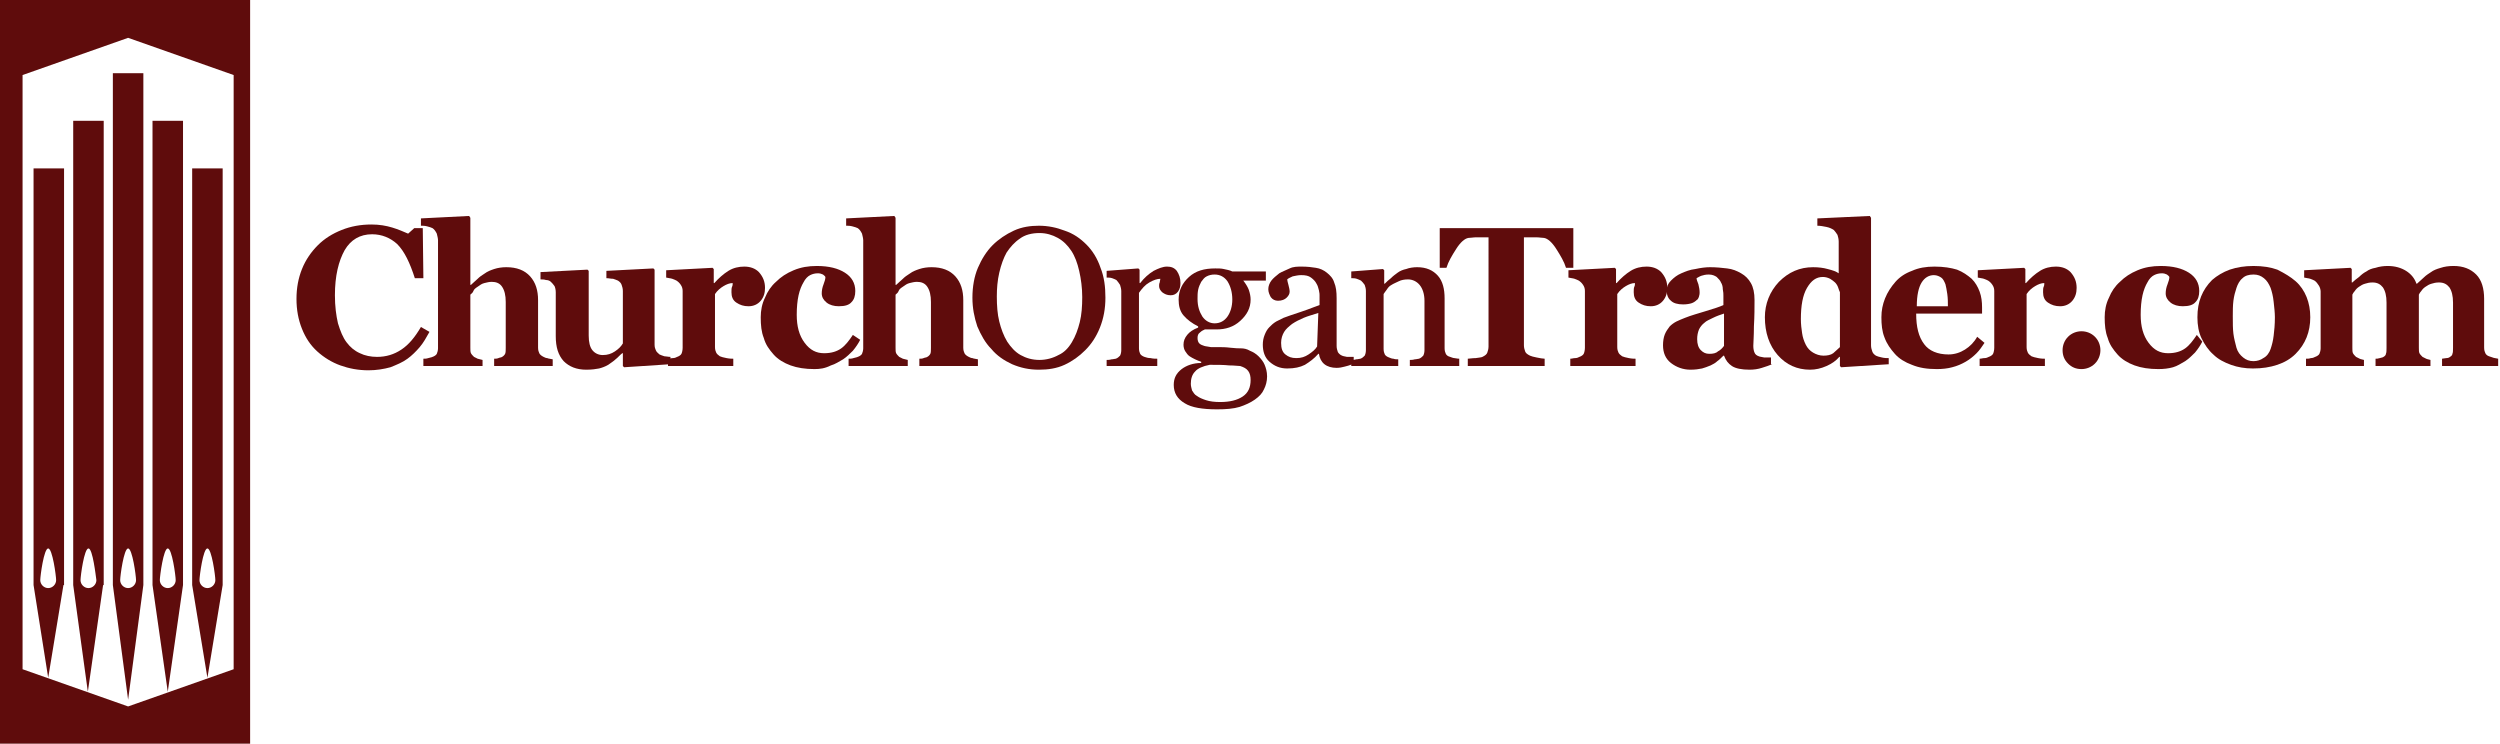 <svg version="1.1" id="Layer_1" xmlns="http://www.w3.org/2000/svg" xmlns:xlink="http://www.w3.org/1999/xlink" x="0px" y="0px"
	 width="409.8px" height="121.9px" viewBox="0 0 409.8 121.9" style="enable-background:new 0 0 409.8 121.9;" xml:space="preserve"
	>
<style type="text/css">
	.st0{fill:#5F0C0C;}
</style>
<g id="Logo">
	<g>
		<path class="st0" d="M60.4,60.7c-1.7,0-3.2-0.3-4.6-0.8c-1.4-0.5-2.7-1.3-3.8-2.3c-1.1-1-1.9-2.2-2.5-3.7
			c-0.6-1.5-0.9-3.1-0.9-4.9c0-1.8,0.3-3.4,0.9-4.9c0.6-1.5,1.5-2.8,2.6-3.9c1.1-1.1,2.4-1.9,3.9-2.5c1.5-0.6,3.1-0.9,4.9-0.9
			c1.3,0,2.4,0.2,3.4,0.5c1,0.3,1.9,0.7,2.6,1l1-0.9h1.4l0.1,8.2H68c-0.8-2.5-1.7-4.4-2.9-5.6C64,39,62.6,38.4,61,38.4
			c-2,0-3.5,0.9-4.5,2.6c-1,1.8-1.6,4.2-1.6,7.4c0,1.8,0.2,3.3,0.5,4.6c0.4,1.3,0.8,2.3,1.4,3.1c0.6,0.8,1.3,1.4,2.2,1.8
			c0.8,0.4,1.8,0.6,2.8,0.6c1.5,0,2.8-0.4,4-1.2c1.2-0.8,2.2-2,3.2-3.7l1.4,0.8c-0.5,0.9-1,1.8-1.6,2.5c-0.6,0.7-1.3,1.4-2,1.9
			c-0.8,0.6-1.8,1-2.8,1.4C62.9,60.5,61.7,60.7,60.4,60.7z"/>
		<path class="st0" d="M90.6,60H81v-1.2c0.2,0,0.5,0,0.7-0.1s0.5-0.1,0.6-0.2c0.2-0.1,0.4-0.3,0.5-0.5c0.1-0.2,0.1-0.6,0.1-1v-7.5
			c0-1.1-0.2-1.9-0.6-2.5s-1-0.8-1.7-0.8c-0.4,0-0.8,0.1-1.2,0.2c-0.4,0.1-0.7,0.3-1.1,0.6c-0.3,0.2-0.6,0.4-0.7,0.7
			s-0.3,0.4-0.5,0.6V57c0,0.4,0,0.7,0.1,0.9c0.1,0.2,0.3,0.4,0.5,0.6c0.2,0.1,0.4,0.2,0.6,0.3c0.3,0.1,0.5,0.1,0.8,0.2V60h-9.7v-1.2
			c0.3,0,0.5,0,0.8-0.1s0.5-0.1,0.7-0.2c0.3-0.1,0.6-0.3,0.7-0.5c0.1-0.2,0.2-0.6,0.2-0.9V39.4c0-0.3-0.1-0.7-0.2-1.1
			c-0.2-0.4-0.4-0.7-0.7-0.9c-0.2-0.1-0.5-0.2-0.9-0.3S69.3,37,69,37v-1.2l7.9-0.4l0.2,0.3v11h0.1c0.4-0.4,0.8-0.7,1.1-1
			c0.3-0.3,0.7-0.6,1.2-0.9c0.4-0.3,0.9-0.5,1.5-0.7c0.6-0.2,1.3-0.3,2-0.3c1.7,0,3,0.5,3.9,1.5c0.9,1,1.3,2.3,1.3,3.9V57
			c0,0.4,0.1,0.7,0.2,0.9c0.1,0.2,0.3,0.4,0.7,0.6c0.2,0.1,0.4,0.2,0.6,0.2c0.2,0.1,0.5,0.1,0.9,0.2V60z"/>
		<path class="st0" d="M109.9,59.7l-7.6,0.5l-0.2-0.2v-2.1H102c-0.4,0.3-0.7,0.7-1.1,1c-0.3,0.3-0.8,0.6-1.2,0.9
			c-0.5,0.3-1.1,0.5-1.5,0.6c-0.5,0.1-1.2,0.2-2.1,0.2c-1.6,0-2.8-0.5-3.7-1.4c-0.9-1-1.3-2.3-1.3-4.1v-7.2c0-0.4-0.1-0.8-0.2-1
			c-0.2-0.3-0.4-0.5-0.6-0.7c-0.2-0.2-0.5-0.3-0.8-0.3c-0.3-0.1-0.6-0.1-0.9-0.1v-1.2l7.7-0.4l0.2,0.2v10.6c0,1.1,0.2,1.9,0.6,2.4
			c0.4,0.5,1,0.8,1.7,0.8c0.8,0,1.4-0.2,2-0.6c0.6-0.4,1-0.8,1.3-1.3v-8.6c0-0.4-0.1-0.7-0.2-1c-0.1-0.3-0.3-0.5-0.6-0.7
			c-0.2-0.1-0.5-0.2-0.8-0.3c-0.4,0-0.7-0.1-1.1-0.1v-1.2l7.7-0.4l0.2,0.2v12.3c0,0.4,0.1,0.7,0.2,0.9c0.1,0.3,0.4,0.5,0.6,0.7
			c0.2,0.1,0.5,0.2,0.8,0.3c0.3,0,0.6,0.1,1,0.1V59.7z"/>
		<path class="st0" d="M125.4,47.2c0,0.8-0.2,1.5-0.7,2.1c-0.5,0.6-1.2,0.9-2,0.9c-0.8,0-1.4-0.2-2-0.6s-0.8-1-0.8-1.7
			c0-0.4,0-0.7,0.1-0.9c0.1-0.2,0.1-0.4,0.1-0.6c-0.5,0-1,0.2-1.5,0.5c-0.5,0.3-1,0.7-1.4,1.3v8.7c0,0.4,0.1,0.7,0.2,0.9
			c0.1,0.2,0.3,0.4,0.6,0.6c0.2,0.1,0.6,0.2,1.1,0.3c0.5,0.1,0.9,0.1,1.1,0.1V60h-10.7v-1.2c0.3,0,0.5-0.1,0.8-0.1
			c0.3,0,0.5-0.1,0.7-0.2c0.3-0.1,0.6-0.3,0.7-0.5c0.1-0.2,0.2-0.6,0.2-1v-9.3c0-0.4-0.1-0.7-0.3-1c-0.2-0.3-0.4-0.5-0.7-0.7
			c-0.2-0.1-0.4-0.2-0.7-0.3c-0.3-0.1-0.6-0.1-1-0.2v-1.2l7.6-0.4l0.2,0.2v2.3h0.1c0.7-0.8,1.5-1.5,2.3-2c0.8-0.5,1.7-0.7,2.6-0.7
			c1,0,1.8,0.3,2.4,0.9C125.1,45.4,125.4,46.2,125.4,47.2z"/>
		<path class="st0" d="M133.5,60.5c-1.5,0-2.8-0.2-3.9-0.6c-1.1-0.4-2.1-1-2.8-1.8c-0.7-0.8-1.3-1.6-1.6-2.7c-0.4-1-0.5-2.1-0.5-3.4
			c0-1.1,0.2-2.2,0.7-3.2c0.4-1,1-1.9,1.8-2.6c0.8-0.8,1.7-1.4,2.9-1.9c1.2-0.5,2.4-0.7,3.8-0.7c2,0,3.5,0.4,4.6,1.1
			c1.1,0.7,1.7,1.7,1.7,3c0,0.8-0.2,1.4-0.6,1.8c-0.4,0.5-1.1,0.7-2.1,0.7c-0.8,0-1.5-0.2-2-0.6c-0.5-0.4-0.8-0.9-0.8-1.5
			c0-0.5,0.1-1,0.3-1.5c0.2-0.5,0.3-0.9,0.3-1.2c-0.1-0.2-0.3-0.3-0.4-0.4c-0.2-0.1-0.5-0.2-0.8-0.2c-0.5,0-0.9,0.1-1.3,0.3
			c-0.4,0.2-0.8,0.6-1.1,1.2c-0.3,0.5-0.6,1.2-0.8,2.1c-0.2,0.9-0.3,2-0.3,3.2c0,1.9,0.4,3.4,1.3,4.6c0.9,1.2,1.9,1.7,3.2,1.7
			c1.2,0,2.1-0.3,2.8-0.8c0.7-0.5,1.3-1.3,1.9-2.2l1.2,0.8c-0.3,0.6-0.7,1.2-1.2,1.8c-0.5,0.5-1,1-1.6,1.4c-0.7,0.4-1.3,0.8-2,1
			C135.2,60.4,134.4,60.5,133.5,60.5z"/>
		<path class="st0" d="M160.3,60h-9.6v-1.2c0.2,0,0.5,0,0.7-0.1s0.5-0.1,0.6-0.2c0.2-0.1,0.4-0.3,0.5-0.5c0.1-0.2,0.1-0.6,0.1-1
			v-7.5c0-1.1-0.2-1.9-0.6-2.5s-1-0.8-1.7-0.8c-0.4,0-0.8,0.1-1.2,0.2c-0.4,0.1-0.7,0.3-1.1,0.6c-0.3,0.2-0.6,0.4-0.7,0.7
			s-0.3,0.4-0.5,0.6V57c0,0.4,0,0.7,0.1,0.9c0.1,0.2,0.3,0.4,0.5,0.6c0.2,0.1,0.4,0.2,0.6,0.3c0.3,0.1,0.5,0.1,0.8,0.2V60h-9.7v-1.2
			c0.3,0,0.5,0,0.8-0.1s0.5-0.1,0.7-0.2c0.3-0.1,0.6-0.3,0.7-0.5c0.1-0.2,0.2-0.6,0.2-0.9V39.4c0-0.3-0.1-0.7-0.2-1.1
			c-0.2-0.4-0.4-0.7-0.7-0.9c-0.2-0.1-0.5-0.2-0.9-0.3S139,37,138.7,37v-1.2l7.9-0.4l0.2,0.3v11h0.1c0.4-0.4,0.8-0.7,1.1-1
			c0.3-0.3,0.7-0.6,1.2-0.9c0.4-0.3,0.9-0.5,1.5-0.7c0.6-0.2,1.3-0.3,2-0.3c1.7,0,3,0.5,3.9,1.5c0.9,1,1.3,2.3,1.3,3.9V57
			c0,0.4,0.1,0.7,0.2,0.9c0.1,0.2,0.3,0.4,0.7,0.6c0.2,0.1,0.4,0.2,0.6,0.2c0.2,0.1,0.5,0.1,0.9,0.2V60z"/>
		<path class="st0" d="M178.1,40.1c1,1,1.8,2.3,2.3,3.8c0.6,1.5,0.8,3.1,0.8,4.9c0,1.8-0.3,3.4-0.9,4.9s-1.4,2.7-2.4,3.7
			c-1,1-2.1,1.8-3.4,2.4s-2.7,0.8-4.2,0.8c-1.6,0-3-0.3-4.4-0.9c-1.3-0.6-2.5-1.4-3.4-2.5c-1-1-1.7-2.3-2.3-3.7
			c-0.5-1.5-0.8-3-0.8-4.7c0-1.8,0.3-3.5,0.9-4.9c0.6-1.4,1.4-2.7,2.4-3.7c1-1,2.2-1.8,3.5-2.4c1.3-0.6,2.7-0.8,4.1-0.8
			c1.5,0,2.9,0.3,4.2,0.8C176,38.3,177.1,39.1,178.1,40.1z M175.7,56.1c0.6-1,1-2.1,1.3-3.3c0.3-1.2,0.4-2.6,0.4-4.1
			c0-1.5-0.2-3-0.5-4.3c-0.3-1.3-0.7-2.4-1.3-3.3c-0.6-0.9-1.3-1.6-2.2-2.1c-0.9-0.5-1.9-0.8-3-0.8c-1.3,0-2.4,0.3-3.2,0.9
			c-0.9,0.6-1.6,1.4-2.2,2.3c-0.5,0.9-0.9,2-1.2,3.3c-0.3,1.3-0.4,2.6-0.4,3.9c0,1.5,0.1,2.9,0.4,4.1c0.3,1.2,0.7,2.3,1.3,3.3
			c0.6,0.9,1.3,1.7,2.2,2.2c0.9,0.5,1.9,0.8,3.1,0.8c1.1,0,2.2-0.3,3.1-0.8C174.4,57.8,175.1,57.1,175.7,56.1z"/>
		<path class="st0" d="M193.5,46.4c0,0.5-0.1,1-0.4,1.4c-0.3,0.4-0.7,0.6-1.2,0.6c-0.6,0-1-0.2-1.4-0.5c-0.3-0.3-0.5-0.6-0.5-1
			c0-0.2,0-0.4,0.1-0.6c0-0.2,0.1-0.4,0.1-0.6c-0.5,0-1.1,0.2-1.8,0.6c-0.7,0.4-1.2,1-1.7,1.7v9.1c0,0.4,0.1,0.7,0.2,0.9
			c0.1,0.2,0.4,0.4,0.7,0.5c0.3,0.1,0.6,0.2,1,0.2c0.4,0.1,0.8,0.1,1.1,0.1V60h-8.3V59c0.2,0,0.5,0,0.8-0.1c0.3,0,0.5-0.1,0.7-0.1
			c0.3-0.1,0.5-0.3,0.7-0.5c0.1-0.2,0.2-0.5,0.2-0.9v-9.7c0-0.3-0.1-0.7-0.2-1c-0.2-0.3-0.4-0.6-0.6-0.8c-0.2-0.1-0.4-0.2-0.7-0.3
			c-0.3-0.1-0.6-0.1-0.9-0.1v-1.1l5.2-0.4l0.2,0.2v2.2h0.1c0.7-0.9,1.4-1.5,2.2-2c0.8-0.4,1.5-0.7,2.2-0.7c0.7,0,1.2,0.2,1.6,0.7
			C193.3,45,193.5,45.6,193.5,46.4z"/>
		<path class="st0" d="M206.3,58.4c0.4,0.4,0.8,0.9,1,1.4s0.4,1.1,0.4,1.9c0,0.8-0.2,1.5-0.5,2.1c-0.3,0.7-0.8,1.2-1.5,1.7
			c-0.7,0.5-1.6,0.9-2.5,1.2c-1,0.3-2.2,0.4-3.7,0.4c-2.4,0-4.2-0.3-5.3-1c-1.2-0.7-1.8-1.7-1.8-3c0-1.1,0.4-1.9,1.3-2.6
			c0.8-0.6,1.9-1,3.2-1v-0.2c-0.3-0.1-0.6-0.2-1-0.4s-0.6-0.3-0.9-0.5c-0.3-0.2-0.5-0.5-0.7-0.8c-0.2-0.3-0.3-0.7-0.3-1.1
			c0-0.6,0.2-1.1,0.6-1.6c0.4-0.5,1-0.9,1.8-1.2v-0.2c-1-0.5-1.8-1.1-2.4-1.8c-0.6-0.7-0.8-1.6-0.8-2.6c0-1.5,0.6-2.7,1.7-3.7
			c1.1-1,2.5-1.4,4.3-1.4c0.5,0,1,0,1.4,0.1c0.5,0.1,1,0.2,1.4,0.4h5.5v1.5h-3.7V46c0.4,0.5,0.7,1,0.9,1.5c0.2,0.6,0.3,1.1,0.3,1.6
			c0,1.4-0.6,2.5-1.7,3.5c-1.1,1-2.4,1.4-3.9,1.4h-1.9c-0.2,0.1-0.5,0.2-0.8,0.5c-0.3,0.2-0.4,0.5-0.4,0.9c0,0.4,0.1,0.7,0.3,0.9
			c0.2,0.2,0.5,0.3,0.8,0.4c0.3,0.1,0.7,0.1,1.1,0.2c0.4,0,0.8,0,1.3,0c0.5,0,1.1,0,1.9,0.1c0.8,0.1,1.4,0.1,1.7,0.1
			c0.5,0,1,0.1,1.5,0.4C205.4,57.7,205.9,58,206.3,58.4z M205,62.3c0-0.6-0.1-1.1-0.4-1.5c-0.3-0.4-0.7-0.6-1.3-0.8
			c-0.3,0-0.9-0.1-1.8-0.1c-0.9-0.1-2-0.1-3.2-0.1c-1.1,0.2-2,0.6-2.4,1.1c-0.5,0.5-0.7,1.2-0.7,2c0,0.4,0.1,0.7,0.2,1.1
			c0.2,0.3,0.4,0.7,0.8,0.9c0.4,0.3,0.9,0.5,1.5,0.7c0.6,0.2,1.4,0.3,2.3,0.3c1.6,0,2.8-0.3,3.7-0.9C204.6,64.4,205,63.5,205,62.3z
			 M202,49.1c0-1.2-0.3-2.2-0.8-3c-0.5-0.7-1.2-1.1-2.1-1.1c-0.5,0-0.9,0.1-1.3,0.3c-0.4,0.2-0.6,0.5-0.9,0.9
			c-0.2,0.4-0.4,0.8-0.5,1.3c-0.1,0.5-0.1,1-0.1,1.5c0,1.2,0.3,2.1,0.8,2.9c0.5,0.7,1.2,1.1,2,1.1c0.9,0,1.6-0.4,2.1-1.1
			C201.7,51.2,202,50.2,202,49.1z"/>
		<path class="st0" d="M221.7,59.7c-0.5,0.2-0.9,0.3-1.3,0.4s-0.8,0.2-1.3,0.2c-0.8,0-1.5-0.2-2-0.6c-0.5-0.4-0.8-1-0.9-1.7h-0.1
			c-0.7,0.8-1.4,1.3-2.2,1.8c-0.8,0.4-1.7,0.6-2.9,0.6c-1.2,0-2.1-0.4-2.9-1.1c-0.8-0.7-1.1-1.7-1.1-2.8c0-0.6,0.1-1.1,0.3-1.6
			c0.2-0.5,0.4-0.9,0.8-1.3c0.3-0.3,0.6-0.6,1.1-0.9c0.4-0.2,0.8-0.4,1.2-0.6c0.5-0.2,1.4-0.5,2.9-1c1.5-0.5,2.4-0.9,3-1.1v-1.6
			c0-0.1,0-0.4-0.1-0.8c-0.1-0.4-0.2-0.8-0.4-1.1c-0.2-0.4-0.5-0.7-0.9-1c-0.4-0.3-0.9-0.4-1.6-0.4c-0.5,0-0.9,0.1-1.4,0.2
			c-0.4,0.2-0.7,0.3-0.9,0.5c0,0.2,0.1,0.5,0.2,0.9c0.1,0.4,0.2,0.8,0.2,1.1c0,0.4-0.2,0.7-0.5,1c-0.3,0.3-0.8,0.5-1.4,0.5
			c-0.5,0-0.9-0.2-1.2-0.6c-0.2-0.4-0.4-0.8-0.4-1.3c0-0.5,0.2-1,0.5-1.4c0.3-0.4,0.8-0.8,1.3-1.2c0.5-0.3,1.1-0.5,1.7-0.8
			s1.3-0.3,2-0.3c0.9,0,1.7,0.1,2.3,0.2c0.7,0.1,1.3,0.4,1.8,0.8c0.5,0.4,1,0.9,1.2,1.6c0.3,0.7,0.4,1.5,0.4,2.6c0,1.5,0,2.9,0,4
			c0,1.2,0,2.5,0,3.8c0,0.4,0.1,0.7,0.2,1c0.1,0.2,0.4,0.5,0.7,0.6c0.2,0.1,0.4,0.1,0.8,0.2c0.3,0,0.7,0,1.1,0V59.7z M216.1,51.3
			c-0.9,0.3-1.7,0.5-2.4,0.8c-0.7,0.3-1.3,0.6-1.9,1c-0.5,0.4-1,0.8-1.3,1.3c-0.3,0.5-0.5,1.1-0.5,1.8c0,0.9,0.2,1.5,0.7,1.9
			c0.5,0.4,1,0.6,1.8,0.6c0.8,0,1.4-0.2,2-0.6c0.6-0.4,1.1-0.8,1.4-1.3L216.1,51.3z"/>
		<path class="st0" d="M238.8,60h-7.7V59c0.2,0,0.5,0,0.8-0.1c0.3,0,0.5-0.1,0.7-0.1c0.3-0.1,0.5-0.3,0.7-0.5
			c0.1-0.2,0.2-0.5,0.2-0.9v-8.1c0-1.1-0.3-2-0.8-2.6s-1.2-0.9-1.9-0.9c-0.6,0-1.1,0.1-1.5,0.3s-0.9,0.4-1.2,0.6
			c-0.4,0.2-0.6,0.5-0.8,0.8c-0.2,0.3-0.4,0.5-0.5,0.7v9c0,0.4,0.1,0.7,0.2,0.9c0.1,0.2,0.4,0.4,0.7,0.5c0.2,0.1,0.5,0.2,0.7,0.2
			c0.3,0.1,0.5,0.1,0.8,0.1V60h-7.7V59c0.2,0,0.5,0,0.8-0.1c0.3,0,0.5-0.1,0.7-0.1c0.3-0.1,0.5-0.3,0.7-0.5c0.1-0.2,0.2-0.5,0.2-0.9
			v-9.7c0-0.4-0.1-0.7-0.2-1c-0.2-0.3-0.4-0.5-0.6-0.7c-0.2-0.1-0.4-0.2-0.7-0.3c-0.3-0.1-0.6-0.1-0.9-0.1v-1.1l5.2-0.4l0.2,0.2v2.2
			h0.1c0.3-0.3,0.6-0.6,1-0.9c0.4-0.4,0.7-0.6,1.1-0.9c0.4-0.3,0.9-0.5,1.4-0.6c0.5-0.2,1.2-0.3,1.8-0.3c1.5,0,2.6,0.5,3.4,1.4
			s1.1,2.2,1.1,3.7v8.2c0,0.4,0.1,0.7,0.2,0.9c0.1,0.2,0.3,0.4,0.7,0.5c0.3,0.1,0.5,0.2,0.7,0.2c0.2,0,0.4,0.1,0.8,0.1V60z"/>
		<path class="st0" d="M257.9,43.9h-1.2c-0.3-1-0.9-2-1.6-3.1c-0.7-1.1-1.4-1.7-2-1.8c-0.3,0-0.8-0.1-1.3-0.1c-0.5,0-0.9,0-1.3,0
			h-0.7v17.7c0,0.4,0.1,0.7,0.2,1c0.1,0.3,0.4,0.5,0.8,0.7c0.2,0.1,0.6,0.2,1.1,0.3c0.5,0.1,1,0.2,1.3,0.2V60h-12.6v-1.2
			c0.3,0,0.7-0.1,1.3-0.1c0.6-0.1,0.9-0.1,1.1-0.2c0.4-0.2,0.7-0.4,0.8-0.7c0.1-0.3,0.2-0.6,0.2-1V38.9h-0.7c-0.4,0-0.8,0-1.3,0
			c-0.5,0-0.9,0.1-1.3,0.1c-0.6,0.1-1.3,0.7-2,1.8c-0.7,1.1-1.3,2.1-1.6,3.1H236v-6.5h21.9V43.9z"/>
		<path class="st0" d="M273.3,47.2c0,0.8-0.2,1.5-0.7,2.1c-0.5,0.6-1.2,0.9-2,0.9c-0.8,0-1.4-0.2-2-0.6s-0.8-1-0.8-1.7
			c0-0.4,0-0.7,0.1-0.9c0.1-0.2,0.1-0.4,0.1-0.6c-0.5,0-1,0.2-1.5,0.5c-0.5,0.3-1,0.7-1.4,1.3v8.7c0,0.4,0.1,0.7,0.2,0.9
			c0.1,0.2,0.3,0.4,0.6,0.6c0.2,0.1,0.6,0.2,1.1,0.3c0.5,0.1,0.9,0.1,1.1,0.1V60h-10.7v-1.2c0.3,0,0.5-0.1,0.8-0.1
			c0.3,0,0.5-0.1,0.7-0.2c0.3-0.1,0.6-0.3,0.7-0.5c0.1-0.2,0.2-0.6,0.2-1v-9.3c0-0.4-0.1-0.7-0.3-1c-0.2-0.3-0.4-0.5-0.7-0.7
			c-0.2-0.1-0.4-0.2-0.7-0.3c-0.3-0.1-0.6-0.1-1-0.2v-1.2l7.6-0.4l0.2,0.2v2.3h0.1c0.7-0.8,1.5-1.5,2.3-2c0.8-0.5,1.7-0.7,2.6-0.7
			c1,0,1.8,0.3,2.4,0.9C273,45.4,273.3,46.2,273.3,47.2z"/>
		<path class="st0" d="M290.5,59.7c-0.5,0.2-1,0.4-1.7,0.6c-0.6,0.2-1.3,0.3-2,0.3c-1.3,0-2.3-0.2-2.9-0.6c-0.6-0.4-1-0.9-1.3-1.7
			h-0.1c-0.4,0.4-0.7,0.7-1,0.9c-0.3,0.3-0.7,0.5-1.1,0.7c-0.5,0.2-1,0.4-1.4,0.5c-0.5,0.1-1.1,0.2-1.9,0.2c-1.2,0-2.3-0.4-3.2-1.1
			c-0.9-0.7-1.3-1.7-1.3-2.9c0-0.7,0.1-1.3,0.3-1.8s0.5-0.9,0.8-1.3c0.3-0.3,0.7-0.6,1.1-0.8c0.4-0.2,0.9-0.4,1.4-0.6
			c1-0.4,2.1-0.7,3.4-1.1c1.3-0.4,2.3-0.7,2.9-1v-1.5c0-0.3,0-0.6-0.1-1.1c0-0.4-0.1-0.8-0.3-1.1c-0.1-0.3-0.4-0.6-0.7-0.9
			c-0.3-0.2-0.7-0.4-1.3-0.4c-0.5,0-0.9,0.1-1.2,0.2c-0.3,0.1-0.6,0.3-0.8,0.4c0,0.2,0.1,0.5,0.3,1c0.1,0.4,0.2,0.9,0.2,1.3
			c0,0.2,0,0.4-0.1,0.7c-0.1,0.3-0.2,0.5-0.4,0.6c-0.2,0.2-0.5,0.4-0.8,0.5c-0.3,0.1-0.8,0.2-1.4,0.2c-0.9,0-1.6-0.2-2-0.6
			c-0.5-0.4-0.7-1-0.7-1.7c0-0.6,0.2-1.1,0.7-1.6c0.5-0.5,1-0.9,1.7-1.2c0.7-0.3,1.4-0.6,2.3-0.7c0.9-0.2,1.7-0.3,2.4-0.3
			c1,0,2,0.1,2.8,0.2c0.9,0.1,1.6,0.4,2.3,0.8c0.7,0.4,1.2,0.9,1.6,1.6c0.4,0.7,0.6,1.6,0.6,2.8c0,1.2,0,2.6-0.1,4.3
			c0,1.6-0.1,2.7-0.1,3.2c0,0.5,0.1,0.9,0.2,1.1c0.1,0.3,0.4,0.5,0.7,0.6c0.2,0.1,0.5,0.1,0.9,0.2c0.4,0,0.7,0,1.1,0V59.7z
			 M282.6,51.4c-0.6,0.2-1.2,0.4-1.8,0.7s-1.1,0.5-1.4,0.8c-0.4,0.3-0.7,0.7-0.9,1.1c-0.2,0.5-0.3,1-0.3,1.6c0,0.8,0.2,1.4,0.6,1.8
			c0.4,0.4,0.8,0.6,1.4,0.6c0.6,0,1.1-0.1,1.4-0.4c0.4-0.2,0.7-0.5,1-0.9L282.6,51.4z"/>
		<path class="st0" d="M309.7,59.7l-7.9,0.5l-0.2-0.2v-1.5l-0.1,0c-0.5,0.6-1.2,1.1-2.1,1.5s-1.8,0.6-2.7,0.6
			c-2.1,0-3.9-0.8-5.3-2.4c-1.4-1.6-2.1-3.7-2.1-6.2c0-2.2,0.8-4.2,2.3-5.8c1.6-1.6,3.4-2.4,5.6-2.4c0.9,0,1.7,0.1,2.4,0.3
			c0.8,0.2,1.4,0.4,1.8,0.7v-5.2c0-0.4-0.1-0.8-0.2-1.1c-0.2-0.3-0.4-0.6-0.6-0.8c-0.3-0.2-0.7-0.4-1.2-0.5c-0.5-0.1-1-0.2-1.5-0.2
			v-1.2l8.6-0.4l0.2,0.3v20.9c0,0.4,0.1,0.7,0.2,1c0.1,0.3,0.3,0.5,0.6,0.7c0.2,0.1,0.5,0.2,1,0.3c0.4,0.1,0.8,0.1,1.1,0.1V59.7z
			 M301.6,56.9v-9c-0.1-0.2-0.2-0.5-0.3-0.8c-0.1-0.3-0.3-0.6-0.5-0.8c-0.2-0.2-0.5-0.4-0.8-0.6c-0.4-0.2-0.8-0.3-1.2-0.3
			c-1.1,0-1.9,0.6-2.6,1.8c-0.7,1.2-1,2.9-1,5.1c0,0.9,0.1,1.6,0.2,2.3c0.1,0.7,0.3,1.3,0.6,1.9c0.3,0.6,0.7,1,1.2,1.3
			c0.5,0.3,1.1,0.5,1.7,0.5c0.6,0,1.2-0.1,1.6-0.4C300.8,57.6,301.2,57.3,301.6,56.9z"/>
		<path class="st0" d="M325.3,56.2c-0.4,0.6-0.8,1.2-1.3,1.7c-0.5,0.5-1.1,1-1.8,1.4c-0.7,0.4-1.4,0.7-2.2,0.9
			c-0.7,0.2-1.6,0.3-2.5,0.3c-1.6,0-2.9-0.2-4.1-0.7c-1.1-0.4-2.1-1-2.8-1.8c-0.7-0.8-1.3-1.6-1.7-2.7c-0.4-1-0.5-2.1-0.5-3.3
			c0-1.1,0.2-2.1,0.6-3.1c0.4-1,1-1.9,1.7-2.7c0.7-0.8,1.6-1.4,2.7-1.8c1.1-0.5,2.3-0.7,3.7-0.7c1.5,0,2.7,0.2,3.7,0.5
			c1,0.4,1.7,0.9,2.4,1.5c0.6,0.6,1,1.3,1.3,2.1c0.3,0.8,0.4,1.7,0.4,2.6v1h-10.8c0,2.2,0.4,3.8,1.3,5c0.8,1.1,2.2,1.7,4,1.7
			c1,0,1.9-0.3,2.7-0.8c0.8-0.5,1.5-1.2,2-2.1L325.3,56.2z M319.3,50.2c0-0.6,0-1.3-0.1-2c-0.1-0.7-0.2-1.2-0.3-1.6
			c-0.2-0.5-0.4-0.9-0.7-1.1s-0.7-0.4-1.2-0.4c-0.8,0-1.5,0.4-2,1.2s-0.8,2.1-0.8,3.9L319.3,50.2z"/>
		<path class="st0" d="M340.4,47.2c0,0.8-0.2,1.5-0.7,2.1c-0.5,0.6-1.2,0.9-2,0.9c-0.8,0-1.4-0.2-2-0.6s-0.8-1-0.8-1.7
			c0-0.4,0-0.7,0.1-0.9c0.1-0.2,0.1-0.4,0.1-0.6c-0.5,0-1,0.2-1.5,0.5c-0.5,0.3-1,0.7-1.4,1.3v8.7c0,0.4,0.1,0.7,0.2,0.9
			c0.1,0.2,0.3,0.4,0.6,0.6c0.2,0.1,0.6,0.2,1.1,0.3c0.5,0.1,0.9,0.1,1.1,0.1V60h-10.7v-1.2c0.3,0,0.5-0.1,0.8-0.1
			c0.3,0,0.5-0.1,0.7-0.2c0.3-0.1,0.6-0.3,0.7-0.5c0.1-0.2,0.2-0.6,0.2-1v-9.3c0-0.4-0.1-0.7-0.3-1c-0.2-0.3-0.4-0.5-0.7-0.7
			c-0.2-0.1-0.4-0.2-0.7-0.3c-0.3-0.1-0.6-0.1-1-0.2v-1.2l7.6-0.4l0.2,0.2v2.3h0.1c0.7-0.8,1.5-1.5,2.3-2c0.8-0.5,1.7-0.7,2.6-0.7
			c1,0,1.8,0.3,2.4,0.9C340.1,45.4,340.4,46.2,340.4,47.2z"/>
		<path class="st0" d="M344.3,57.4c0,0.8-0.3,1.6-0.9,2.2c-0.6,0.6-1.4,0.9-2.2,0.9c-0.9,0-1.6-0.3-2.2-0.9
			c-0.6-0.6-0.9-1.3-0.9-2.2c0-0.8,0.3-1.6,0.9-2.2c0.6-0.6,1.4-0.9,2.2-0.9c0.8,0,1.6,0.3,2.2,0.9C344,55.8,344.3,56.6,344.3,57.4z
			"/>
		<path class="st0" d="M353.8,60.5c-1.5,0-2.8-0.2-3.9-0.6c-1.1-0.4-2.1-1-2.8-1.8c-0.7-0.8-1.3-1.6-1.6-2.7c-0.4-1-0.5-2.1-0.5-3.4
			c0-1.1,0.2-2.2,0.7-3.2c0.4-1,1-1.9,1.8-2.6c0.8-0.8,1.7-1.4,2.9-1.9c1.2-0.5,2.4-0.7,3.8-0.7c2,0,3.5,0.4,4.6,1.1
			c1.1,0.7,1.7,1.7,1.7,3c0,0.8-0.2,1.4-0.6,1.8c-0.4,0.5-1.1,0.7-2.1,0.7c-0.8,0-1.5-0.2-2-0.6c-0.5-0.4-0.8-0.9-0.8-1.5
			c0-0.5,0.1-1,0.3-1.5c0.2-0.5,0.3-0.9,0.3-1.2c-0.1-0.2-0.3-0.3-0.4-0.4c-0.2-0.1-0.5-0.2-0.8-0.2c-0.5,0-0.9,0.1-1.3,0.3
			c-0.4,0.2-0.8,0.6-1.1,1.2c-0.3,0.5-0.6,1.2-0.8,2.1c-0.2,0.9-0.3,2-0.3,3.2c0,1.9,0.4,3.4,1.3,4.6c0.9,1.2,1.9,1.7,3.2,1.7
			c1.2,0,2.1-0.3,2.8-0.8c0.7-0.5,1.3-1.3,1.9-2.2L361,56c-0.3,0.6-0.7,1.2-1.2,1.8c-0.5,0.5-1,1-1.6,1.4c-0.7,0.4-1.3,0.8-2,1
			C355.5,60.4,354.7,60.5,353.8,60.5z"/>
		<path class="st0" d="M376.3,46.1c0.8,0.7,1.4,1.6,1.8,2.6c0.4,1,0.6,2.1,0.6,3.3c0,1.2-0.2,2.3-0.6,3.3c-0.4,1-1,1.9-1.8,2.7
			c-0.8,0.8-1.8,1.4-3,1.8c-1.2,0.4-2.5,0.6-4,0.6c-1.3,0-2.5-0.2-3.6-0.6c-1.1-0.4-2.1-0.9-2.9-1.7c-0.8-0.7-1.4-1.6-1.9-2.6
			c-0.5-1-0.7-2.2-0.7-3.5c0-1.3,0.2-2.4,0.6-3.4c0.4-1,1-1.9,1.8-2.7c0.8-0.7,1.8-1.3,2.9-1.7c1.2-0.4,2.4-0.6,3.9-0.6
			c1.5,0,2.8,0.2,3.9,0.6C374.5,44.8,375.5,45.4,376.3,46.1z M372.2,57.2c0.2-0.6,0.4-1.3,0.5-2.2c0.1-0.8,0.2-1.8,0.2-3
			c0-0.7-0.1-1.6-0.2-2.5c-0.1-1-0.3-1.7-0.5-2.3c-0.3-0.7-0.6-1.2-1.1-1.6c-0.5-0.4-1-0.6-1.7-0.6c-0.8,0-1.4,0.2-1.8,0.6
			c-0.5,0.4-0.8,1-1,1.6c-0.2,0.6-0.4,1.3-0.5,2.1c-0.1,0.8-0.1,1.7-0.1,2.5c0,1.2,0,2.1,0.1,2.9c0.1,0.8,0.3,1.5,0.5,2.3
			c0.2,0.7,0.6,1.2,1.1,1.6c0.5,0.4,1,0.6,1.7,0.6c0.6,0,1.2-0.2,1.6-0.5C371.6,58.4,372,57.8,372.2,57.2z"/>
		<path class="st0" d="M409.8,60h-9.5v-1.2c0.2,0,0.5-0.1,0.7-0.1c0.3,0,0.5-0.1,0.6-0.2c0.2-0.1,0.4-0.3,0.4-0.5
			c0.1-0.2,0.1-0.6,0.1-1v-7.4c0-1.1-0.2-1.9-0.6-2.5c-0.4-0.5-0.9-0.8-1.7-0.8c-0.5,0-0.9,0.1-1.2,0.2c-0.4,0.1-0.7,0.3-1,0.5
			c-0.3,0.2-0.5,0.4-0.7,0.7c-0.2,0.2-0.3,0.4-0.4,0.6V57c0,0.4,0,0.7,0.1,0.9c0.1,0.2,0.3,0.4,0.5,0.6c0.2,0.1,0.4,0.2,0.6,0.3
			c0.2,0.1,0.4,0.1,0.7,0.2V60h-9v-1.2c0.2,0,0.4,0,0.7-0.1s0.5-0.1,0.6-0.2c0.2-0.1,0.4-0.3,0.4-0.5c0.1-0.2,0.1-0.6,0.1-1v-7.4
			c0-1.1-0.2-1.9-0.6-2.5c-0.4-0.5-0.9-0.8-1.7-0.8c-0.5,0-0.9,0.1-1.2,0.2c-0.4,0.1-0.7,0.3-1,0.5c-0.3,0.2-0.5,0.4-0.7,0.7
			c-0.2,0.2-0.3,0.4-0.4,0.6V57c0,0.4,0,0.7,0.1,0.9c0.1,0.2,0.3,0.4,0.5,0.6c0.2,0.1,0.4,0.2,0.6,0.3c0.2,0.1,0.4,0.1,0.7,0.2V60
			h-9.5v-1.2c0.3,0,0.5,0,0.8-0.1c0.3,0,0.5-0.1,0.7-0.2c0.3-0.1,0.6-0.3,0.7-0.5c0.1-0.2,0.2-0.6,0.2-0.9v-9.3c0-0.3-0.1-0.7-0.3-1
			c-0.2-0.3-0.4-0.6-0.7-0.8c-0.2-0.1-0.4-0.2-0.7-0.3c-0.3-0.1-0.6-0.1-1-0.2v-1.2l7.6-0.4l0.2,0.2v2.2h0.1
			c0.3-0.3,0.7-0.6,1.1-0.9c0.4-0.4,0.8-0.7,1.2-0.9c0.4-0.3,0.9-0.5,1.5-0.6c0.6-0.2,1.3-0.3,2-0.3c1.2,0,2.2,0.3,3,0.8
			c0.8,0.5,1.4,1.2,1.7,2.1h0.1c0.3-0.3,0.7-0.6,1.1-1c0.4-0.4,0.9-0.7,1.2-0.9c0.4-0.3,0.9-0.5,1.6-0.7c0.6-0.2,1.3-0.3,2.1-0.3
			c1.6,0,2.8,0.5,3.7,1.4c0.9,0.9,1.3,2.3,1.3,4V57c0,0.4,0.1,0.7,0.2,0.9c0.1,0.2,0.3,0.4,0.6,0.5c0.2,0.1,0.4,0.1,0.6,0.2
			c0.2,0.1,0.5,0.1,0.9,0.2V60z"/>
	</g>
	<path class="st0" d="M41,121.9H0V0h41V121.9z M38.3,61V12.3L21,6.2L3.7,12.3V61v48.7l17.3,6.1l17.3-6.1V61z"/>
	<path class="st0" d="M10.4,95.9l-2.5,15.2L5.5,95.9V61.7V27.6h2.5h2.5v34.2V95.9z M7.9,89.9c-0.7,0-1.3,4.5-1.3,5.2
		c0,0.7,0.6,1.3,1.3,1.3s1.3-0.6,1.3-1.3C9.2,94.4,8.6,89.9,7.9,89.9z"/>
	<path class="st0" d="M16.9,95.9l-2.5,17.5L12,95.9V61.7V19.8h2.5h2.5v41.9V95.9z M14.5,89.9c-0.7,0-1.3,4.5-1.3,5.2
		c0,0.7,0.6,1.3,1.3,1.3c0.7,0,1.3-0.6,1.3-1.3C15.7,94.4,15.2,89.9,14.5,89.9z"/>
	<path class="st0" d="M23.5,95.9L21,114.7l-2.5-18.8V61.7V12H21h2.5v49.7V95.9z M21,89.9c-0.7,0-1.3,4.5-1.3,5.2
		c0,0.7,0.6,1.3,1.3,1.3s1.3-0.6,1.3-1.3C22.3,94.4,21.7,89.9,21,89.9z"/>
	<path class="st0" d="M30,95.9l-2.5,17.5L25,95.9V61.7V19.8h2.5H30v41.9V95.9z M27.5,89.9c-0.7,0-1.3,4.5-1.3,5.2
		c0,0.7,0.6,1.3,1.3,1.3s1.3-0.6,1.3-1.3C28.8,94.4,28.2,89.9,27.5,89.9z"/>
	<path class="st0" d="M36.5,95.9L34,111.1l-2.5-15.2V61.7V27.6H34h2.5v34.2V95.9z M34,89.9c-0.7,0-1.3,4.5-1.3,5.2
		c0,0.7,0.6,1.3,1.3,1.3c0.7,0,1.3-0.6,1.3-1.3C35.3,94.4,34.7,89.9,34,89.9z"/>
</g>
</svg>
